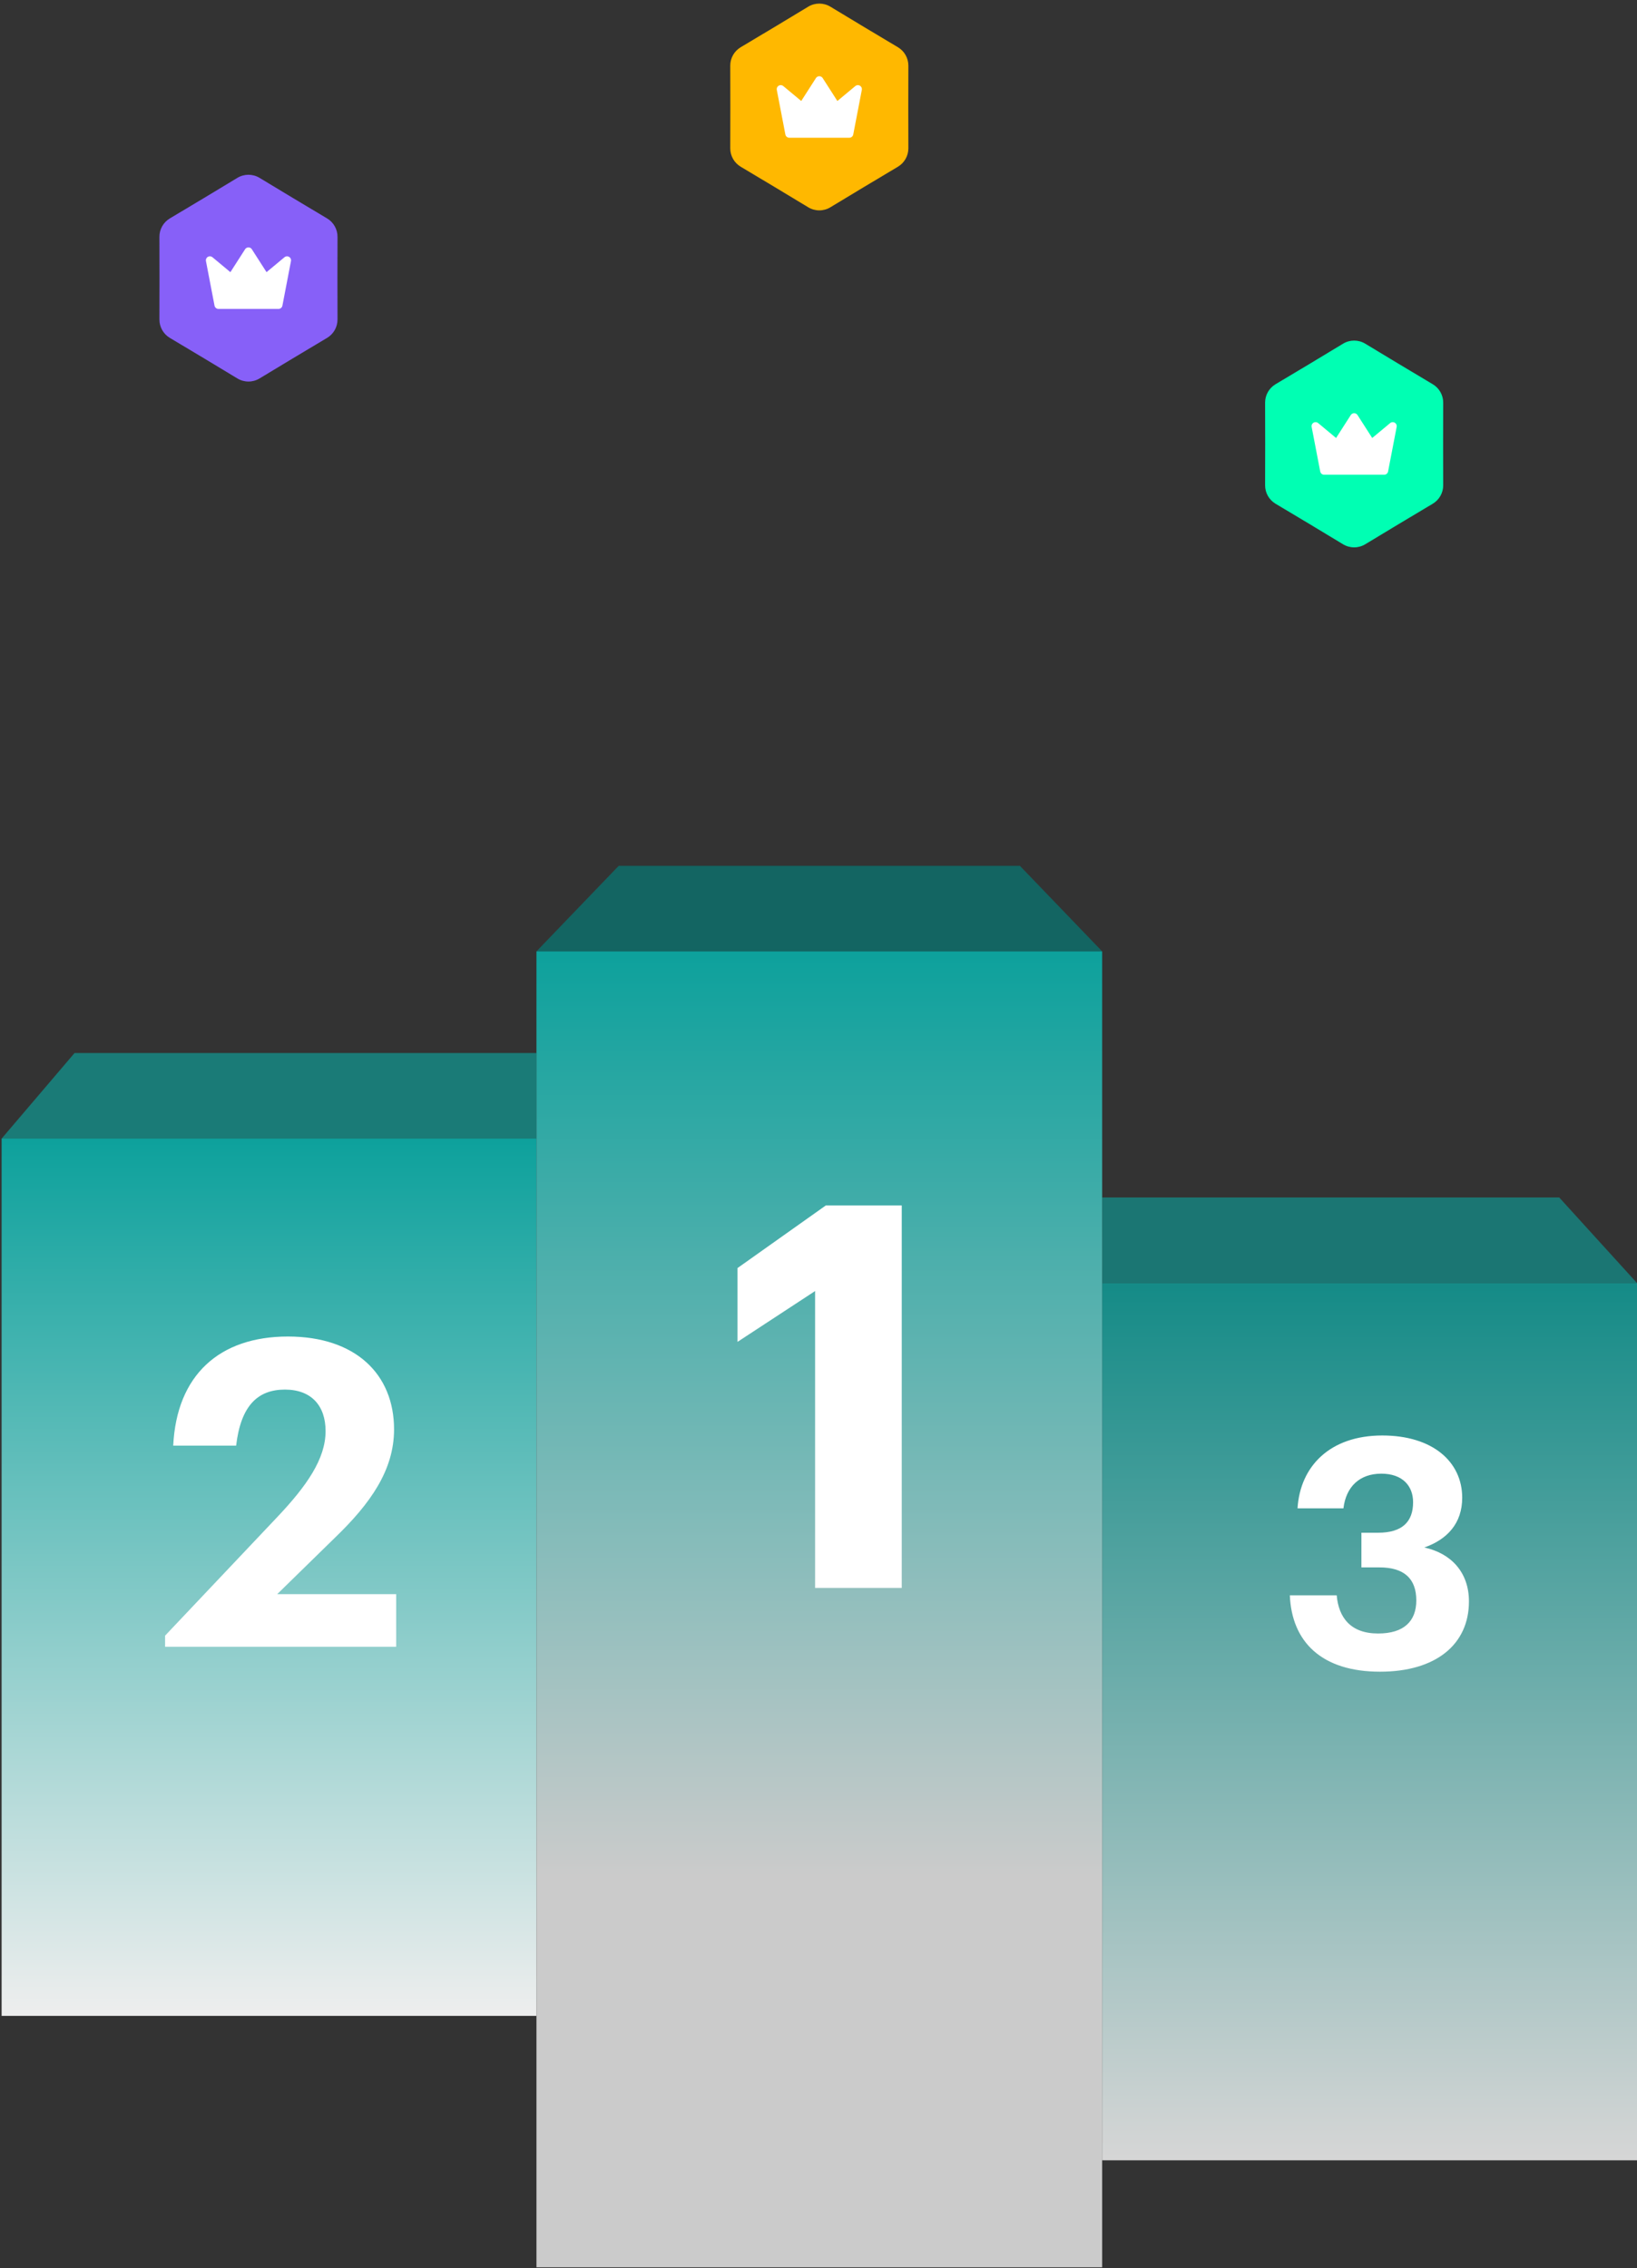 <svg width="306" height="424" viewBox="0 0 306 424" fill="none" xmlns="http://www.w3.org/2000/svg">
<rect x="0" y="0" width="306" height="424" fill="#333333" stroke="none"/>
<rect x="206.023" y="239.858" width="99.977" height="164" fill="url(#paint0_linear_153_453)" fill-opacity="0.8"/>
<path d="M206.023 223.858H291.458L306 239.858H206.023L206.023 223.858Z" fill="#0DA19C" fill-opacity="0.61"/>
<path d="M257.966 312.518C268.406 312.518 274.586 307.418 274.586 299.378C274.586 293.918 271.226 290.378 266.246 289.298C270.506 287.798 273.326 284.798 273.326 279.998C273.326 273.278 267.806 268.358 258.386 268.358C248.606 268.358 243.026 274.118 242.546 281.978H251.126C251.606 277.958 254.126 275.498 258.206 275.498C262.166 275.498 264.146 277.778 264.146 280.838C264.146 284.498 262.106 286.538 257.606 286.538H254.486V293.018H257.846C262.466 293.018 264.746 295.118 264.746 299.198C264.746 303.038 262.466 305.378 257.606 305.378C252.446 305.378 250.226 302.378 249.866 298.238H241.106C241.466 306.938 247.046 312.518 257.966 312.518Z" fill="white"/>
<rect x="0.302" y="212.858" width="99.977" height="164" fill="url(#paint1_linear_153_453)"/>
<path d="M13.935 196.858H100.279V212.858H0.302L13.935 196.858Z" fill="#0DA19C" fill-opacity="0.65"/>
<path d="M30.86 307.858H74.06V298.018H51.82L62.62 287.458C69.26 281.058 73.66 274.818 73.66 267.218C73.66 256.898 66.46 249.858 53.82 249.858C41.02 249.858 33.02 257.058 32.38 270.258H44.14C45.02 262.738 48.22 259.778 53.26 259.778C58.22 259.778 60.86 262.818 60.86 267.538C60.86 272.738 57.34 277.778 51.82 283.618L30.86 305.778V307.858Z" fill="white"/>
<rect x="100.279" y="177.858" width="105.745" height="246" fill="url(#paint2_linear_153_453)"/>
<path d="M115.66 161.858H190.642L206.023 177.858H100.279L115.66 161.858Z" fill="#136562"/>
<path d="M152.362 296.858H168.562V225.358H154.362L137.862 237.058V250.858L152.362 241.358V296.858Z" fill="white"/>
<path d="M151.084 1.247C152.355 0.48 153.946 0.48 155.217 1.247L161.466 5.018L167.849 8.833C169.06 9.557 169.8 10.864 169.797 12.274L169.782 20L169.797 27.726C169.8 29.136 169.06 30.443 167.849 31.167L161.466 34.982L155.217 38.753C153.946 39.52 152.355 39.52 151.084 38.753L144.835 34.982L138.453 31.167C137.242 30.443 136.502 29.136 136.505 27.726L136.52 20L136.505 12.274C136.502 10.864 137.242 9.557 138.453 8.833L144.835 5.018L151.084 1.247Z" fill="#FFB800"/>
<g clip-path="url(#clip0_153_453)">
<path d="M153.151 15L156.355 20L160.361 16.667L158.759 25H147.543L145.941 16.667L149.946 20L153.151 15Z" fill="white" stroke="white" stroke-width="1.5" stroke-linecap="round" stroke-linejoin="round"/>
</g>
<path d="M44.378 33.247C45.649 32.48 47.24 32.48 48.511 33.247L54.76 37.018L61.143 40.833C62.354 41.557 63.094 42.864 63.091 44.274L63.076 52L63.091 59.726C63.094 61.136 62.354 62.443 61.143 63.167L54.76 66.982L48.511 70.753C47.24 71.52 45.649 71.52 44.378 70.753L38.13 66.982L31.747 63.167C30.536 62.443 29.796 61.136 29.799 59.726L29.814 52L29.799 44.274C29.796 42.864 30.536 41.557 31.747 40.833L38.13 37.018L44.378 33.247Z" fill="#8760F8"/>
<g clip-path="url(#clip1_153_453)">
<path d="M46.445 47L49.649 52L53.655 48.667L52.053 57H40.837L39.235 48.667L43.24 52L46.445 47Z" fill="white" stroke="white" stroke-width="1.5" stroke-linecap="round" stroke-linejoin="round"/>
</g>
<path d="M251.061 64.247C252.332 63.48 253.923 63.48 255.194 64.247L261.443 68.018L267.826 71.833C269.036 72.557 269.776 73.864 269.774 75.274L269.758 83L269.774 90.726C269.776 92.136 269.036 93.443 267.826 94.167L261.443 97.982L255.194 101.753C253.923 102.52 252.332 102.52 251.061 101.753L244.812 97.982L238.429 94.167C237.219 93.443 236.479 92.136 236.482 90.726L236.497 83L236.482 75.274C236.479 73.864 237.219 72.557 238.429 71.833L244.812 68.018L251.061 64.247Z" fill="#00FFB3"/>
<g clip-path="url(#clip2_153_453)">
<path d="M253.128 78L256.332 83L260.338 79.667L258.735 88H247.52L245.918 79.667L249.923 83L253.128 78Z" fill="white" stroke="white" stroke-width="1.5" stroke-linecap="round" stroke-linejoin="round"/>
</g>
<defs>
<linearGradient id="paint0_linear_153_453" x1="256.012" y1="239.858" x2="256.012" y2="403.858" gradientUnits="userSpaceOnUse">
<stop stop-color="#0DA19C"/>
<stop offset="1" stop-color="white"/>
</linearGradient>
<linearGradient id="paint1_linear_153_453" x1="50.29" y1="212.858" x2="50.29" y2="376.858" gradientUnits="userSpaceOnUse">
<stop stop-color="#0DA19C"/>
<stop offset="1" stop-color="#EEEEEE"/>
</linearGradient>
<linearGradient id="paint2_linear_153_453" x1="153.151" y1="177.858" x2="153.151" y2="350.858" gradientUnits="userSpaceOnUse">
<stop stop-color="#0DA19C"/>
<stop offset="1" stop-color="#CBCBCB"/>
</linearGradient>
<clipPath id="clip0_153_453">
<rect width="19.226" height="20" fill="white" transform="translate(143.538 10)"/>
</clipPath>
<clipPath id="clip1_153_453">
<rect width="19.226" height="20" fill="white" transform="translate(36.832 42)"/>
</clipPath>
<clipPath id="clip2_153_453">
<rect width="19.226" height="20" fill="white" transform="translate(243.515 73)"/>
</clipPath>
</defs>
</svg>
